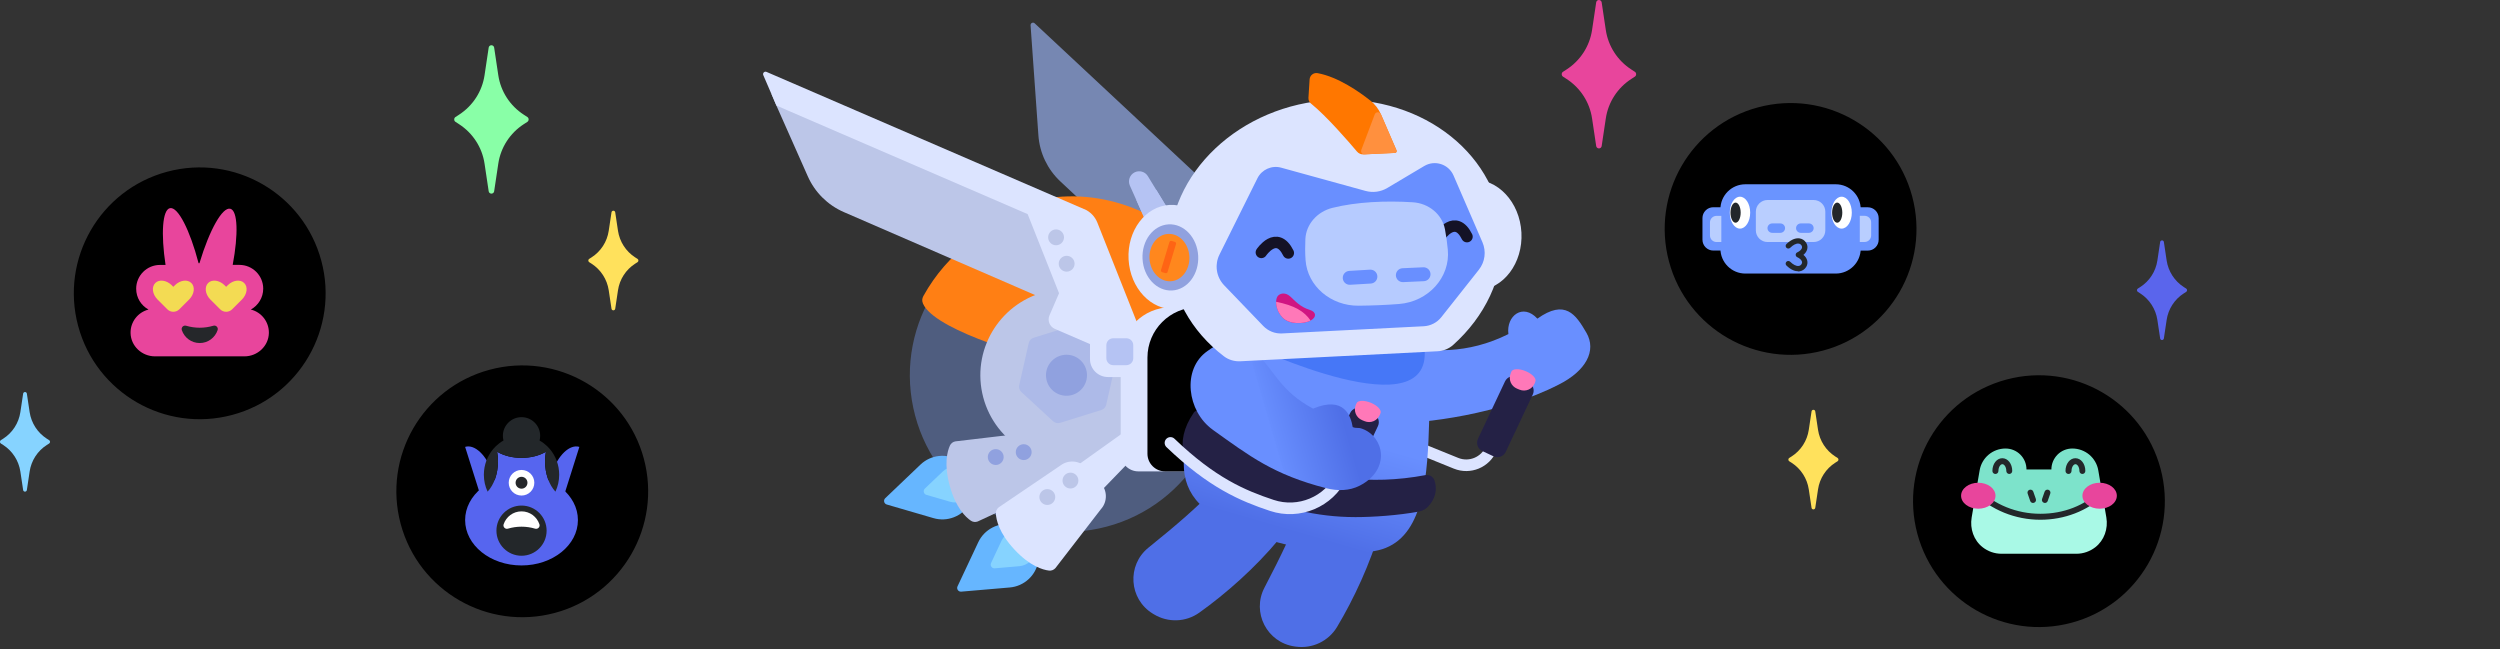 <svg width="539" height="140" viewBox="0 0 539 140" fill="none" xmlns="http://www.w3.org/2000/svg">
<rect x="0" y="0" width="539" height="140" fill="#333333" stroke="none"/>
<g clip-path="url(#clip0_2482_304694)">
<path d="M69.276 56.216C65.396 41.738 50.514 33.145 36.036 37.025C21.558 40.904 12.966 55.786 16.845 70.264C20.725 84.743 35.606 93.335 50.085 89.455C64.563 85.576 73.155 70.694 69.276 56.216Z" fill="black"/>
<path d="M54.09 66.73C55.67 65.86 56.75 64.17 56.75 62.24C56.75 59.41 54.45 57.11 51.62 57.11H50.17C51.41 50.52 51.27 45.42 49.66 45.01C47.95 44.57 45.15 49.61 43.02 56.69C42.99 56.8 42.83 56.8 42.8 56.69C40.94 49.6 38.36 44.51 36.64 44.88C35.01 45.23 34.68 50.4 35.69 57.12H34.49C31.66 57.12 29.36 59.42 29.36 62.25C29.36 64.19 30.43 65.87 32.02 66.74C29.77 67.31 28.11 69.36 28.15 71.79C28.2 74.61 30.59 76.83 33.42 76.83H52.7C55.52 76.83 57.92 74.61 57.97 71.79C58.01 69.36 56.35 67.31 54.1 66.74L54.09 66.73Z" fill="#E8459C"/>
<path d="M41.26 61.02C40.42 60.18 38.86 60.39 37.75 61.46C37.75 61.46 37.71 61.49 37.7 61.51C37.69 61.53 37.67 61.55 37.65 61.56L37.37 61.84L36.99 61.46C35.87 60.39 34.31 60.18 33.48 61.02C32.64 61.86 32.85 63.42 33.92 64.53C33.92 64.53 33.95 64.57 33.97 64.58C33.99 64.59 34.01 64.61 34.02 64.63L34.3 64.91L36.07 66.68C36.79 67.4 37.95 67.4 38.67 66.68L40.44 64.91L40.82 64.53C41.9 63.41 42.1 61.85 41.26 61.02Z" fill="#F3DB53"/>
<path d="M52.65 61.02C51.81 60.18 50.25 60.39 49.14 61.46C49.14 61.46 49.1 61.49 49.09 61.51C49.08 61.53 49.06 61.55 49.04 61.56L48.76 61.84L48.38 61.46C47.26 60.39 45.7 60.18 44.87 61.02C44.04 61.86 44.24 63.42 45.31 64.53C45.31 64.53 45.34 64.57 45.36 64.58C45.38 64.59 45.4 64.61 45.41 64.63L45.69 64.91L47.46 66.68C48.18 67.4 49.34 67.4 50.06 66.68L51.83 64.91L52.21 64.53C53.29 63.41 53.49 61.85 52.65 61.02Z" fill="#F3DB53"/>
<path d="M40.13 70.23C39.55 70.06 39.01 70.6 39.2 71.17C39.74 72.79 41.26 73.96 43.06 73.96C44.86 73.96 46.38 72.79 46.92 71.17C47.11 70.6 46.56 70.05 45.99 70.23C44.08 70.8 42.04 70.8 40.13 70.23Z" fill="#25272A"/>
<path d="M138.815 98.903C134.936 84.425 120.054 75.833 105.576 79.712C91.097 83.592 82.505 98.474 86.385 112.952C90.264 127.43 105.146 136.022 119.624 132.143C134.103 128.263 142.695 113.381 138.815 98.903Z" fill="black"/>
<path d="M106.14 101.92C107.32 105.64 106.6 109.19 104.54 109.84L100.28 96.35C102.34 95.7 104.96 98.19 106.13 101.92H106.14Z" fill="#5665EF"/>
<path d="M119.05 101.92C117.87 105.64 118.59 109.19 120.65 109.84L124.91 96.35C122.85 95.7 120.23 98.19 119.06 101.92H119.05Z" fill="#5665EF"/>
<path d="M112.44 121.91C119.156 121.91 124.6 117.531 124.6 112.13C124.6 106.729 119.156 102.35 112.44 102.35C105.724 102.35 100.28 106.729 100.28 112.13C100.28 117.531 105.724 121.91 112.44 121.91Z" fill="#5665EF"/>
<path d="M119.76 106C118.44 108.81 115.67 110.74 112.45 110.74C109.23 110.74 106.45 108.81 105.13 106C106.49 104.52 107.37 102.14 107.37 99.47C107.37 98.76 107.31 98.07 107.19 97.41C108.61 98.23 110.44 98.72 112.44 98.72C114.44 98.72 116.28 98.22 117.69 97.41C117.57 98.07 117.51 98.76 117.51 99.47C117.51 102.14 118.39 104.52 119.75 106H119.76Z" fill="#5665EF"/>
<path d="M120.56 102.35C120.56 103.66 120.27 104.9 119.75 106C118.39 104.52 117.51 102.14 117.51 99.47C117.51 98.76 117.57 98.07 117.69 97.41C116.28 98.23 114.44 98.72 112.44 98.72C110.44 98.72 108.6 98.22 107.19 97.41C107.31 98.07 107.37 98.76 107.37 99.47C107.37 102.14 106.49 104.52 105.13 106C104.61 104.9 104.32 103.66 104.32 102.35C104.32 100.24 105.08 98.31 106.32 96.83C106.5 96.62 106.69 96.41 106.9 96.21C107.4 95.73 107.95 95.31 108.55 94.98C108.47 94.66 108.42 94.31 108.42 93.96C108.42 91.74 110.22 89.94 112.44 89.94C114.66 89.94 116.46 91.74 116.46 93.96C116.46 94.31 116.41 94.66 116.33 94.98C116.93 95.32 117.48 95.73 117.98 96.21C118.18 96.4 118.38 96.61 118.56 96.83C119.81 98.31 120.56 100.24 120.56 102.35Z" fill="#23272A"/>
<path d="M112.44 106.84C113.964 106.84 115.2 105.604 115.2 104.08C115.2 102.556 113.964 101.32 112.44 101.32C110.915 101.32 109.68 102.556 109.68 104.08C109.68 105.604 110.915 106.84 112.44 106.84Z" fill="white"/>
<path d="M112.44 119.82C115.428 119.82 117.85 117.398 117.85 114.41C117.85 111.422 115.428 109 112.44 109C109.452 109 107.03 111.422 107.03 114.41C107.03 117.398 109.452 119.82 112.44 119.82Z" fill="#23272A"/>
<path d="M112.44 105.36C113.147 105.36 113.72 104.787 113.72 104.08C113.72 103.373 113.147 102.8 112.44 102.8C111.733 102.8 111.16 103.373 111.16 104.08C111.16 104.787 111.733 105.36 112.44 105.36Z" fill="#25272A"/>
<path d="M115.37 113.98C115.95 114.15 116.49 113.61 116.3 113.04C115.76 111.42 114.24 110.25 112.44 110.25C110.64 110.25 109.12 111.42 108.58 113.04C108.39 113.61 108.94 114.16 109.51 113.98C111.42 113.41 113.46 113.41 115.37 113.98Z" fill="white"/>
<path d="M465.812 101.027C461.932 86.549 447.05 77.957 432.572 81.836C418.094 85.715 409.502 100.597 413.381 115.076C417.261 129.554 432.143 138.146 446.621 134.266C461.099 130.387 469.691 115.505 465.812 101.027Z" fill="black"/>
<path d="M451.73 118C450.61 118.86 449.2 119.39 447.68 119.39H431.53C430 119.39 428.6 118.87 427.48 118C425.53 116.5 424.68 113.98 425.09 111.57L426.07 105.8C429.5 109.26 434.43 111.42 439.91 111.42C445.39 111.42 449.83 109.47 453.23 106.29L454.13 111.57C454.54 113.98 453.68 116.5 451.73 118Z" fill="#A9F9E6"/>
<path d="M453.22 106.28C449.82 109.45 445.11 111.41 439.9 111.41C434.42 111.41 429.49 109.25 426.06 105.79L426.81 101.41C427.27 98.69 429.63 96.7 432.39 96.7C433.64 96.7 434.77 97.2 435.59 98.02C436.41 98.84 436.91 99.97 436.91 101.22H442.28C442.28 99.97 442.79 98.84 443.6 98.02C444.42 97.2 445.55 96.7 446.8 96.7C448.18 96.7 449.46 97.2 450.46 98.03C451.44 98.87 452.16 100.04 452.39 101.4L453.22 106.27V106.28Z" fill="#7DE3CB"/>
<path d="M438.32 108.44C438.05 108.44 437.8 108.27 437.71 108L437.16 106.42C437.04 106.08 437.22 105.71 437.56 105.6C437.89 105.49 438.27 105.66 438.38 106L438.93 107.58C439.05 107.92 438.87 108.29 438.53 108.4C438.46 108.42 438.39 108.44 438.32 108.44Z" fill="#23272A"/>
<path d="M440.88 108.44C440.81 108.44 440.74 108.43 440.67 108.4C440.33 108.28 440.15 107.91 440.27 107.58L440.82 106C440.94 105.66 441.31 105.49 441.64 105.6C441.98 105.72 442.16 106.09 442.04 106.42L441.49 108C441.4 108.27 441.15 108.44 440.88 108.44Z" fill="#23272A"/>
<path d="M433.21 102.19C432.85 102.19 432.56 101.9 432.56 101.54C432.56 100.68 432.11 100.08 431.71 100.08C431.31 100.08 430.86 100.68 430.86 101.54C430.86 101.9 430.57 102.19 430.21 102.19C429.85 102.19 429.56 101.9 429.56 101.54C429.56 100 430.5 98.79 431.7 98.79C432.9 98.79 433.84 100 433.84 101.54C433.84 101.9 433.55 102.19 433.19 102.19H433.21Z" fill="#23272A"/>
<path d="M448.97 102.19C448.61 102.19 448.32 101.9 448.32 101.54C448.32 100.68 447.87 100.08 447.47 100.08C447.07 100.08 446.62 100.68 446.62 101.54C446.62 101.9 446.33 102.19 445.97 102.19C445.61 102.19 445.32 101.9 445.32 101.54C445.32 100 446.26 98.79 447.46 98.79C448.66 98.79 449.6 100 449.6 101.54C449.6 101.9 449.31 102.19 448.95 102.19H448.97Z" fill="#23272A"/>
<path d="M439.9 112.06C434.48 112.06 429.27 109.94 425.6 106.25C425.35 106 425.35 105.59 425.6 105.34C425.85 105.09 426.26 105.09 426.51 105.34C429.93 108.79 434.81 110.77 439.89 110.77C444.97 110.77 449.35 109.01 452.77 105.82C453.03 105.58 453.44 105.59 453.68 105.85C453.92 106.11 453.91 106.52 453.65 106.76C449.99 110.18 445.1 112.06 439.89 112.06H439.9Z" fill="#23272A"/>
<path d="M452.68 109.68C454.729 109.68 456.39 108.426 456.39 106.88C456.39 105.334 454.729 104.08 452.68 104.08C450.631 104.08 448.97 105.334 448.97 106.88C448.97 108.426 450.631 109.68 452.68 109.68Z" fill="#E8459C"/>
<path d="M426.52 109.68C428.569 109.68 430.23 108.426 430.23 106.88C430.23 105.334 428.569 104.08 426.52 104.08C424.471 104.08 422.81 105.334 422.81 106.88C422.81 108.426 424.471 109.68 426.52 109.68Z" fill="#E8459C"/>
<path d="M412.266 42.337C408.387 27.858 393.505 19.266 379.027 23.146C364.548 27.025 355.956 41.907 359.836 56.385C363.715 70.863 378.597 79.456 393.075 75.576C407.554 71.697 416.146 56.815 412.266 42.337Z" fill="black"/>
<path d="M395.79 39.73H376.3C373.329 39.73 370.92 42.139 370.92 45.11V53.6C370.92 56.571 373.329 58.98 376.3 58.98H395.79C398.762 58.98 401.17 56.571 401.17 53.6V45.11C401.17 42.139 398.762 39.73 395.79 39.73Z" fill="#6A94FF"/>
<path d="M391.02 43.12H381.08C379.688 43.12 378.56 44.248 378.56 45.64V49.66C378.56 51.052 379.688 52.18 381.08 52.18H391.02C392.412 52.18 393.54 51.052 393.54 49.66V45.64C393.54 44.248 392.412 43.12 391.02 43.12Z" fill="#B9CEFF"/>
<path d="M397.05 49.29C398.265 49.29 399.25 47.75 399.25 45.85C399.25 43.95 398.265 42.41 397.05 42.41C395.835 42.41 394.85 43.95 394.85 45.85C394.85 47.75 395.835 49.29 397.05 49.29Z" fill="white"/>
<path d="M396.1 48.02C396.708 48.02 397.201 47.048 397.201 45.85C397.201 44.651 396.708 43.68 396.1 43.68C395.493 43.68 395 44.651 395 45.85C395 47.048 395.493 48.02 396.1 48.02Z" fill="#23272A"/>
<path d="M375.14 49.29C376.355 49.29 377.34 47.75 377.34 45.85C377.34 43.95 376.355 42.41 375.14 42.41C373.925 42.41 372.94 43.95 372.94 45.85C372.94 47.75 373.925 49.29 375.14 49.29Z" fill="white"/>
<path d="M374.19 48.02C374.798 48.02 375.29 47.048 375.29 45.85C375.29 44.651 374.798 43.68 374.19 43.68C373.583 43.68 373.09 44.651 373.09 45.85C373.09 47.048 373.583 48.02 374.19 48.02Z" fill="#23272A"/>
<path d="M390 48.17H388.25C387.687 48.17 387.23 48.624 387.23 49.185C387.23 49.745 387.687 50.2 388.25 50.2H390C390.564 50.2 391.02 49.745 391.02 49.185C391.02 48.624 390.564 48.17 390 48.17Z" fill="#6A94FF"/>
<path d="M383.84 48.17H382.09C381.527 48.17 381.07 48.624 381.07 49.185C381.07 49.745 381.527 50.2 382.09 50.2H383.84C384.404 50.2 384.86 49.745 384.86 49.185C384.86 48.624 384.404 48.17 383.84 48.17Z" fill="#6A94FF"/>
<path d="M371.12 54.02H369.39C368.1 54.02 367.05 52.97 367.05 51.68V47.02C367.05 45.73 368.1 44.68 369.39 44.68H371.12V54.01V54.02Z" fill="#6A94FF"/>
<path d="M400.97 44.69H402.7C403.99 44.69 405.04 45.74 405.04 47.03V51.69C405.04 52.98 403.99 54.03 402.7 54.03H400.97V44.7V44.69Z" fill="#6A94FF"/>
<path d="M371.12 52.18H370.08C369.3 52.18 368.67 51.55 368.67 50.77V47.95C368.67 47.17 369.3 46.54 370.08 46.54H371.12V52.18Z" fill="#B9CEFF"/>
<path d="M400.97 46.53H402.01C402.79 46.53 403.42 47.16 403.42 47.94V50.76C403.42 51.54 402.79 52.17 402.01 52.17H400.97V46.53Z" fill="#B9CEFF"/>
<path d="M387.66 58.49C387.05 58.49 386.18 58.24 385.16 57.25C384.93 57.03 384.93 56.67 385.15 56.44C385.37 56.21 385.73 56.21 385.96 56.43C386.63 57.08 387.27 57.4 387.79 57.34C388.06 57.31 388.28 57.16 388.43 56.91C388.53 56.74 388.56 56.58 388.5 56.39C388.39 56.04 388 55.68 387.49 55.45C387.28 55.36 387.15 55.15 387.15 54.93C387.15 54.71 387.28 54.5 387.49 54.41C388 54.18 388.39 53.82 388.5 53.47C388.56 53.29 388.53 53.12 388.43 52.95C388.28 52.7 388.06 52.55 387.79 52.52C387.28 52.45 386.62 52.78 385.96 53.43C385.73 53.65 385.37 53.64 385.15 53.42C384.93 53.19 384.93 52.83 385.16 52.61C386.34 51.46 387.32 51.32 387.94 51.39C388.56 51.47 389.08 51.81 389.42 52.36C389.7 52.81 389.76 53.32 389.61 53.82C389.48 54.24 389.21 54.62 388.82 54.95C389.21 55.27 389.48 55.66 389.61 56.08C389.76 56.58 389.7 57.08 389.42 57.54C389.08 58.09 388.56 58.43 387.94 58.51C387.85 58.52 387.76 58.53 387.67 58.53L387.66 58.49Z" fill="#23272A"/>
<path d="M136.94 55.49C134.94 54.2 133.6 52.12 133.24 49.77L132.64 45.77C132.61 45.57 132.44 45.43 132.24 45.43C132.04 45.43 131.87 45.58 131.84 45.77L131.24 49.77C130.89 52.12 129.54 54.21 127.54 55.49L127.02 55.82C126.91 55.89 126.84 56.02 126.84 56.16V56.18C126.84 56.32 126.91 56.44 127.02 56.52L127.54 56.85C129.54 58.14 130.88 60.22 131.24 62.57L131.84 66.57C131.87 66.77 132.04 66.91 132.24 66.91C132.44 66.91 132.61 66.76 132.64 66.57L133.24 62.57C133.59 60.22 134.94 58.13 136.94 56.85L137.46 56.52C137.57 56.45 137.64 56.32 137.64 56.18V56.16C137.64 56.02 137.57 55.9 137.46 55.82L136.94 55.49Z" fill="#FFE15C"/>
<path d="M10.09 94.58C8.09 93.29 6.75 91.21 6.39 88.86L5.79 84.86C5.76 84.66 5.59 84.52 5.39 84.52C5.19 84.52 5.02 84.67 4.99 84.86L4.39 88.86C4.04 91.21 2.69 93.3 0.69 94.58L0.17 94.91C0.06 94.98 -0.01 95.11 -0.01 95.25V95.27C-0.01 95.41 0.06 95.53 0.17 95.61L0.69 95.94C2.69 97.23 4.03 99.31 4.39 101.66L4.99 105.66C5.02 105.86 5.19 106 5.39 106C5.59 106 5.76 105.85 5.79 105.66L6.39 101.66C6.74 99.31 8.09 97.22 10.09 95.94L10.61 95.61C10.72 95.54 10.79 95.41 10.79 95.27V95.25C10.79 95.11 10.72 94.99 10.61 94.91L10.09 94.58Z" fill="#86D3FF"/>
<path d="M470.83 61.89C468.83 60.6 467.49 58.52 467.13 56.17L466.53 52.17C466.5 51.97 466.33 51.83 466.13 51.83C465.93 51.83 465.76 51.98 465.73 52.17L465.13 56.17C464.78 58.52 463.43 60.61 461.43 61.89L460.91 62.22C460.8 62.29 460.73 62.42 460.73 62.56V62.58C460.73 62.72 460.8 62.84 460.91 62.92L461.43 63.25C463.43 64.54 464.77 66.62 465.13 68.97L465.73 72.97C465.76 73.17 465.93 73.31 466.13 73.31C466.33 73.31 466.5 73.16 466.53 72.97L467.13 68.97C467.48 66.62 468.83 64.53 470.83 63.25L471.35 62.92C471.46 62.85 471.53 62.72 471.53 62.58V62.56C471.53 62.42 471.46 62.3 471.35 62.22L470.83 61.89Z" fill="#5A65EC"/>
<path d="M351.71 14.98C348.74 13.06 346.73 9.96 346.21 6.46L345.32 0.51C345.28 0.22 345.02 0 344.73 0C344.43 0 344.18 0.22 344.14 0.51L343.25 6.46C342.73 9.96 340.72 13.06 337.75 14.98L336.98 15.48C336.81 15.59 336.71 15.78 336.71 15.98V16.02C336.71 16.22 336.81 16.41 336.98 16.52L337.75 17.02C340.72 18.94 342.73 22.04 343.25 25.54L344.14 31.49C344.18 31.78 344.44 32 344.73 32C345.03 32 345.28 31.78 345.32 31.49L346.21 25.54C346.73 22.04 348.74 18.94 351.71 17.02L352.48 16.52C352.65 16.41 352.75 16.22 352.75 16.02V15.98C352.75 15.78 352.65 15.59 352.48 15.48L351.71 14.98Z" fill="#E8459C"/>
<path d="M112.93 24.73C109.96 22.81 107.95 19.71 107.43 16.21L106.54 10.26C106.5 9.97 106.24 9.75 105.95 9.75C105.65 9.75 105.4 9.97 105.36 10.26L104.47 16.21C103.95 19.71 101.94 22.81 98.97 24.73L98.2 25.23C98.03 25.34 97.93 25.53 97.93 25.73V25.77C97.93 25.97 98.03 26.16 98.2 26.27L98.97 26.77C101.94 28.69 103.95 31.79 104.47 35.29L105.36 41.24C105.4 41.53 105.66 41.75 105.95 41.75C106.25 41.75 106.5 41.53 106.54 41.24L107.43 35.29C107.95 31.79 109.96 28.69 112.93 26.77L113.7 26.27C113.87 26.16 113.97 25.97 113.97 25.77V25.73C113.97 25.53 113.87 25.34 113.7 25.23L112.93 24.73Z" fill="#89FFA7"/>
<path d="M395.67 98.41C393.67 97.12 392.33 95.04 391.97 92.69L391.37 88.69C391.34 88.49 391.17 88.35 390.97 88.35C390.77 88.35 390.6 88.5 390.57 88.69L389.97 92.69C389.62 95.04 388.27 97.13 386.27 98.41L385.75 98.74C385.64 98.81 385.57 98.94 385.57 99.08V99.1C385.57 99.24 385.64 99.36 385.75 99.44L386.27 99.77C388.27 101.06 389.61 103.14 389.97 105.49L390.57 109.49C390.6 109.69 390.77 109.83 390.97 109.83C391.17 109.83 391.34 109.68 391.37 109.49L391.97 105.49C392.32 103.14 393.67 101.05 395.67 99.77L396.19 99.44C396.3 99.37 396.37 99.24 396.37 99.1V99.08C396.37 98.94 396.3 98.82 396.19 98.74L395.67 98.41Z" fill="#FFE15C"/>
<path fill-rule="evenodd" clip-rule="evenodd" d="M279.31 59.66C279.26 58.26 278.66 56.93 277.63 55.97L223.08 5.03C222.73 4.7 222.16 4.97 222.19 5.45L223.88 29.2C224.15 32.98 225.84 36.52 228.61 39.11L264.76 72.97L263.5 74.32L262.85 75.01C262.01 75.91 262.06 77.32 262.96 78.16L275.08 89.48L280.14 84.06L279.31 59.67V59.66Z" fill="#7687B2"/>
<path d="M342.01 71.71C339.73 67.78 337.45 64.44 331.46 68.7C328.34 65.3 324.71 68.09 325.21 72.03C316.46 76.4 308.1 76.07 301.28 74.2C301.28 74.2 299.29 90.37 299.59 91.21C306.83 91.46 323.77 89.23 336.04 82.93C341.93 79.98 344.28 75.62 342.02 71.72L342.01 71.71Z" fill="#698FFF"/>
<path d="M298.18 93.5L313.92 99.88C316.87 101.08 320.24 99.69 321.49 96.75L327.86 81.75" stroke="#DCE4FF" stroke-width="2.5" stroke-miterlimit="10" stroke-linecap="round"/>
<path fill-rule="evenodd" clip-rule="evenodd" d="M262.96 73.91C266.83 92.15 255.17 110.07 236.93 113.94C218.69 117.81 200.77 106.15 196.9 87.91C193.03 69.67 204.69 51.75 222.93 47.88C241.17 44.01 259.09 55.67 262.96 73.91Z" fill="#4F5D7F"/>
<path fill-rule="evenodd" clip-rule="evenodd" d="M251.39 76.36C253.9 88.21 246.33 99.86 234.48 102.37C222.63 104.88 210.98 97.31 208.47 85.46C205.96 73.61 213.53 61.96 225.38 59.45C237.23 56.94 248.88 64.51 251.39 76.36Z" fill="#4F5D7F"/>
<path fill-rule="evenodd" clip-rule="evenodd" d="M258.04 60.17C256.9 65.21 240.76 74.29 230.48 79.02C222.49 77.18 202.85 71.64 199.28 66C198.77 65.19 198.8 64.67 198.88 64.35C198.92 64.16 199 63.97 199.11 63.77C204.23 54.58 212.57 48.35 222.59 46.22C235.21 43.55 248.35 48.28 257.73 58.88C258.07 59.27 258.16 59.64 258.04 60.16V60.17Z" fill="#FF7F14"/>
<path fill-rule="evenodd" clip-rule="evenodd" d="M232.13 79.33C232.13 79.33 205.03 52.94 209.18 49.77C213.33 46.6 218.22 44.28 223.7 43.11C237.92 40.1 251.43 46.11 260.46 56.3C266.86 63.53 232.13 79.33 232.13 79.33Z" fill="#FF7F14"/>
<path d="M248.09 77.06C245.96 67.03 236.11 60.62 226.08 62.75C216.05 64.88 209.64 74.73 211.77 84.76C213.9 94.79 223.75 101.2 233.78 99.07C243.81 96.94 250.22 87.09 248.09 77.06Z" fill="#BCC6E8"/>
<path d="M222.87 72.81L231.72 70.05C232.26 69.88 232.85 70.01 233.27 70.4L240.08 76.68C240.5 77.06 240.68 77.64 240.55 78.19L238.51 87.23C238.39 87.78 237.98 88.23 237.43 88.4L228.58 91.16C228.04 91.33 227.45 91.2 227.03 90.81L220.22 84.53C219.8 84.15 219.62 83.57 219.75 83.02L221.79 73.98C221.91 73.43 222.32 72.98 222.87 72.81Z" fill="#ADBAE8"/>
<path d="M234.26 79.99C234.77 82.38 233.24 84.73 230.85 85.23C228.46 85.74 226.11 84.21 225.61 81.82C225.1 79.43 226.63 77.08 229.02 76.58C231.41 76.07 233.76 77.6 234.26 79.99Z" fill="#90A1DF"/>
<path d="M209.03 108.69C207.42 111.34 204.23 112.58 201.26 111.71L191.18 108.77C190.59 108.6 190.41 107.85 190.85 107.42L198.45 100.17C200.69 98.03 204.09 97.66 206.74 99.27C209.97 101.24 211 105.45 209.03 108.68V108.69Z" fill="#66B6FF"/>
<path d="M209.24 106.47C208.33 107.97 206.53 108.67 204.85 108.18L199.73 106.69C199.14 106.52 198.96 105.77 199.4 105.34L203.26 101.66C204.53 100.45 206.45 100.24 207.95 101.15C209.78 102.26 210.36 104.64 209.25 106.47H209.24Z" fill="#86D3FF"/>
<path d="M243.84 96.59L242.85 92.42L225.96 94.84C225.05 93.65 223.53 93 221.96 93.27L205.98 95.16C205.47 95.25 205.03 95.58 204.81 96.05C204.24 97.29 203.47 100.08 204.78 104.8C206.1 109.52 208.2 111.51 209.33 112.27C209.76 112.56 210.31 112.62 210.8 112.43L225.42 105.63C226.99 105.01 227.98 103.52 228.04 101.91L243.86 96.6L243.84 96.59Z" fill="#BCC6E8"/>
<path d="M223.86 121.04C223.32 124.09 220.79 126.4 217.7 126.66L207.23 127.56C206.62 127.61 206.18 126.98 206.44 126.42L210.91 116.91C212.23 114.11 215.26 112.54 218.32 113.08C222.04 113.75 224.53 117.3 223.86 121.03V121.04Z" fill="#66B6FF"/>
<path d="M223.26 118.89C222.95 120.61 221.52 121.92 219.78 122.07L214.46 122.53C213.85 122.58 213.41 121.95 213.67 121.39L215.94 116.56C216.69 114.97 218.4 114.09 220.13 114.4C222.24 114.78 223.64 116.79 223.26 118.89Z" fill="#86D3FF"/>
<path d="M249.61 93.22L235.29 108.02L229.99 101.98L246.81 89.97L249.61 93.21V93.22Z" fill="#DCE4FF"/>
<path d="M237.4 109.72L227.55 122.48C227.21 122.87 226.69 123.08 226.18 123.02C224.82 122.86 222.04 122.06 218.71 118.48C215.37 114.89 214.77 112.06 214.71 110.7C214.69 110.18 214.93 109.68 215.34 109.37L228.66 100.34C230.36 99.06 232.76 99.27 234.21 100.83L237.31 104.16C238.76 105.72 238.8 108.13 237.4 109.73V109.72Z" fill="#DCE4FF"/>
<path d="M224.5 45.44L166.33 20.23L167.39 22.76L174.15 37.99C175.68 41.46 178.46 44.22 181.94 45.73L229.59 66.4L231.27 62.51L224.5 45.45V45.44Z" fill="#BCC6E8"/>
<path d="M233.77 45.1L165.26 15.5C164.82 15.31 164.38 15.75 164.56 16.19L167.39 22.75L170.01 23.89L221.56 46.16L228.33 63.22L226.65 67.11L226.27 67.98C225.78 69.11 226.3 70.42 227.43 70.91L242.65 77.49L245.59 70.68L236.59 47.99C236.07 46.68 235.06 45.64 233.77 45.08V45.1Z" fill="#DCE4FF"/>
<path d="M252.48 66.24H277.01V101.63H245.43C243.33 101.63 241.62 99.92 241.62 97.82V77.1C241.62 71.11 246.49 66.24 252.48 66.24Z" fill="#DCE4FF"/>
<path d="M258.25 66.24H282.78V101.63H251.2C249.1 101.63 247.39 99.92 247.39 97.82V77.1C247.39 71.11 252.26 66.24 258.25 66.24Z" fill="black"/>
<path d="M262.7 104.6C258.29 109.22 253.62 113.23 247.62 118.06C242.91 121.85 243.38 129.15 248.54 132.3L248.72 132.41C251.81 134.3 255.67 134.16 258.58 132.08C264.37 127.95 270.65 122.38 275.67 116.35C275.78 116.22 275.76 116.03 275.64 115.92L263.15 104.58C263.02 104.47 262.83 104.47 262.72 104.6H262.7Z" fill="#4F6FE7"/>
<path d="M281.06 108.32C278.86 114.32 276.19 119.86 272.62 126.69C269.82 132.04 273.17 138.55 279.15 139.38L279.36 139.41C282.95 139.91 286.43 138.23 288.27 135.17C291.92 129.07 295.46 121.45 297.64 113.92C297.69 113.76 297.59 113.59 297.44 113.53L281.46 108.13C281.3 108.08 281.13 108.16 281.07 108.32H281.06Z" fill="#4F6FE7"/>
<path d="M269.04 69.57C260.07 84.01 247.94 101.7 260.84 110.45C270.69 117.13 285.11 119.92 295.33 118.94C305.55 117.96 307.43 107.03 307.98 94.91C308.54 82.79 308.04 69.88 308.04 69.88L269.05 69.58L269.04 69.57Z" fill="url(#paint0_linear_2482_304694)"/>
<path d="M269.44 74.43C269.44 74.43 309.87 93.58 307.04 74.43H269.44Z" fill="#4677F7"/>
<path d="M242.15 70.26H238.88C236.737 70.26 235 71.997 235 74.14V77.41C235 79.553 236.737 81.29 238.88 81.29H242.15C244.293 81.29 246.03 79.553 246.03 77.41V74.14C246.03 71.997 244.293 70.26 242.15 70.26Z" fill="#DCE4FF"/>
<path d="M242.84 72.93H240.02C239.197 72.93 238.53 73.597 238.53 74.42V77.24C238.53 78.063 239.197 78.73 240.02 78.73H242.84C243.663 78.73 244.33 78.063 244.33 77.24V74.42C244.33 73.597 243.663 72.93 242.84 72.93Z" fill="#B5C3F3"/>
<path d="M329.52 82.424L327.114 81.29C326.125 80.823 324.945 81.247 324.479 82.236L318.646 94.61C318.179 95.599 318.603 96.779 319.592 97.246L321.998 98.38C322.988 98.846 324.167 98.422 324.634 97.433L330.467 85.059C330.933 84.07 330.509 82.89 329.52 82.424Z" fill="#242145"/>
<path d="M257.37 88.98C255.11 92.28 254.62 95.23 255.19 97.77C262.29 103.15 275.02 111.49 292.25 111.49C296.1 111.49 301.39 111.12 305.92 110.3C306.81 110.14 307.6 109.65 308.15 108.93L308.51 108.46C309.57 107.05 309.85 105.2 309.26 103.54C308.98 102.76 308.18 102.28 307.36 102.43C282.73 107.06 265.95 94.77 258.86 88.78C258.4 88.4 257.71 88.48 257.37 88.97V88.98Z" fill="#242145"/>
<path d="M325.811 80.25L330.992 82.374L330.882 82.642C330.355 83.928 328.894 84.54 327.608 84.013L327.071 83.793C325.785 83.265 325.173 81.804 325.701 80.518L325.811 80.25Z" fill="#FF78B8"/>
<path d="M331.029 82.249C331.295 81.6 330.351 80.599 328.92 80.012C327.49 79.426 326.114 79.476 325.848 80.125C325.582 80.774 326.526 81.776 327.957 82.362C329.388 82.949 330.763 82.898 331.029 82.249Z" fill="#FF78B8"/>
<path d="M252.35 95.49C261.29 104.07 267.93 106.89 274.22 108.97C280.08 110.91 286.47 108.22 289.2 102.68L295.05 90.77" stroke="#DCE4FF" stroke-width="2.5" stroke-miterlimit="10" stroke-linecap="round"/>
<path d="M296.137 89.231L293.731 88.097C292.742 87.63 291.562 88.054 291.096 89.043L285.263 101.417C284.797 102.407 285.22 103.586 286.21 104.053L288.616 105.187C289.605 105.653 290.785 105.229 291.251 104.24L297.084 91.866C297.55 90.877 297.127 89.697 296.137 89.231Z" fill="#242145"/>
<path d="M261.46 92.65C269.43 98.34 274.55 102.33 285.94 105.26C288.36 105.88 290.93 105.85 293.15 104.71C299.89 101.25 298.45 94.14 293.66 92.43C292.71 92.09 292.54 92.43 291.64 92.08C291.26 89.75 289.83 85.27 283.1 88.1C276.07 84.36 274.73 79.89 270.81 76.02C268.18 73.43 264.08 73.07 261.05 75.18L260.32 75.69C254.75 79.57 255.94 88.7 261.47 92.65H261.46Z" fill="url(#paint1_linear_2482_304694)"/>
<path d="M292.417 87.047L297.598 89.171L297.488 89.439C296.961 90.726 295.5 91.337 294.214 90.81L293.677 90.59C292.391 90.063 291.779 88.602 292.307 87.316L292.417 87.047Z" fill="#FF78B8"/>
<path d="M297.646 89.067C297.912 88.418 296.968 87.417 295.537 86.83C294.106 86.244 292.731 86.294 292.465 86.943C292.199 87.592 293.143 88.594 294.574 89.18C296.005 89.767 297.38 89.716 297.646 89.067Z" fill="#FF78B8"/>
<path d="M328.019 50.13C328.379 56.72 324.169 62.3 318.629 62.6C313.079 62.9 308.299 57.81 307.939 51.22C307.579 44.63 311.789 39.05 317.329 38.75C322.879 38.45 327.659 43.54 328.019 50.13Z" fill="#DCE4FF"/>
<path d="M299.989 27.6C293.339 27.35 286.519 27.54 280.019 28.24C264.439 29.91 253.069 43.19 254.739 57.91C254.759 58.05 254.769 58.18 254.789 58.32C255.919 67.69 264.289 74.78 274.279 74.98C282.869 75.16 292.429 75.02 301.379 74.25C311.989 73.34 320.759 64.68 320.589 54.62C320.529 51.24 319.659 47.97 319.309 44.66C318.319 35.2 310.049 27.98 299.999 27.6H299.989Z" fill="#698FFF"/>
<path d="M287.179 21.54C267.339 22.55 251.629 37.39 252.089 54.69C252.329 63.63 256.849 71.48 263.899 76.83C264.899 77.59 266.159 77.95 267.419 77.89L309.959 75.73C311.199 75.67 312.379 75.19 313.309 74.36C320.079 68.3 324.189 60 323.949 51.03C323.489 33.73 307.029 20.53 287.189 21.54H287.179ZM306.929 70.34L276.399 71.89C274.889 71.97 273.419 71.38 272.369 70.29L263.929 61.51C262.229 59.74 261.819 57.09 262.919 54.89L271.099 38.44C272.039 36.55 274.189 35.59 276.219 36.15L294.399 41.16C295.989 41.6 297.689 41.37 299.099 40.53L307.069 35.79C309.359 34.43 312.319 35.39 313.379 37.83L319.619 52.24C320.469 54.21 320.169 56.48 318.839 58.16L310.759 68.37C309.829 69.55 308.429 70.27 306.929 70.34Z" fill="#DCE4FF"/>
<path d="M282.41 66.82C280.29 66.17 279.24 64.89 278.17 63.91C277.1 62.93 275.87 63.22 275.41 63.93C274.95 64.64 274.91 66.66 276.43 68.38C277.95 70.1 281.25 69.84 282.59 69.1C283.93 68.36 283.78 67.24 282.41 66.82Z" fill="#D01582"/>
<path d="M275.13 65.07C275.11 66 275.43 67.25 276.43 68.37C277.95 70.07 281.19 69.83 282.56 69.11C281.21 67.12 279.07 65.84 275.13 65.07Z" fill="#FF78B8"/>
<path d="M252.57 46.32L247.59 48.94L243.6 40.02C243.13 38.96 243.56 37.72 244.58 37.18C245.61 36.64 246.88 36.99 247.48 37.98L252.57 46.33V46.32Z" fill="#B5C3F3"/>
<path d="M245.02 43.18L247.59 48.93L252.57 46.31L249.29 40.93C247.87 41.68 246.44 42.43 245.02 43.18Z" fill="#B5C3F3"/>
<path d="M262.25 54.9C262.59 61.11 258.63 66.37 253.4 66.65C248.17 66.93 243.66 62.13 243.32 55.93C242.98 49.72 246.94 44.46 252.17 44.18C257.4 43.9 261.91 48.7 262.25 54.9Z" fill="#DCE4FF"/>
<path d="M258.33 55.17C258.54 59.11 256.03 62.44 252.72 62.63C249.4 62.81 246.54 59.77 246.33 55.83C246.12 51.89 248.63 48.56 251.94 48.37C255.26 48.19 258.12 51.23 258.33 55.17Z" fill="#90A1DF"/>
<path fill-rule="evenodd" clip-rule="evenodd" d="M256.43 55.3C256.58 58.12 254.78 60.51 252.41 60.64C250.04 60.77 247.99 58.59 247.83 55.77C247.68 52.95 249.48 50.56 251.85 50.43C254.22 50.3 256.27 52.48 256.43 55.3Z" fill="#FF871D"/>
<path fill-rule="evenodd" clip-rule="evenodd" d="M251.27 58.89L250.56 58.68C250.36 58.62 250.25 58.41 250.31 58.22L252.13 52.19C252.19 51.99 252.4 51.88 252.59 51.94L253.3 52.15C253.5 52.21 253.61 52.42 253.55 52.61L251.73 58.64C251.67 58.84 251.46 58.95 251.27 58.89Z" fill="#FF6414"/>
<path fill-rule="evenodd" clip-rule="evenodd" d="M295.44 21.68C293.11 19.83 288.54 16.6 284.08 15.77C283.21 15.61 282.4 16.25 282.35 17.13L282.1 21.09C282.07 21.57 282.27 22.03 282.65 22.33C285.99 25.01 290.92 30.72 292.56 32.67C292.91 33.09 293.44 33.32 293.99 33.29L300.75 32.97C301.03 32.96 301.2 32.67 301.09 32.42L297.76 24.71C297.25 23.52 296.46 22.48 295.44 21.67V21.68Z" fill="#FF7700"/>
<path fill-rule="evenodd" clip-rule="evenodd" d="M293.49 32.34L296.39 24.67C296.62 24.06 297.47 24.04 297.73 24.64L301.09 32.42C301.2 32.67 301.02 32.96 300.75 32.97L294.18 33.28C293.68 33.3 293.32 32.81 293.5 32.34H293.49Z" fill="#FF903E"/>
<path d="M310.47 50.9C310.47 50.9 313.76 45.97 316.28 51.02" stroke="#141226" stroke-width="2.47" stroke-miterlimit="10" stroke-linecap="round"/>
<path d="M271.95 54.42C271.95 54.42 275.24 49.49 277.76 54.54" stroke="#141226" stroke-width="2.47" stroke-miterlimit="10" stroke-linecap="round"/>
<path d="M304.609 43.61C298.739 43.24 292.499 43.52 287.289 44.81C283.989 45.63 281.589 48.34 281.439 51.55C281.369 53.04 281.369 54.55 281.479 56.08C281.879 61.7 286.949 65.97 292.929 65.91C295.759 65.88 298.739 65.77 301.639 65.54C307.949 65.04 312.709 59.79 312.149 53.85C312.009 52.35 311.809 50.87 311.539 49.45C310.939 46.23 308.069 43.83 304.599 43.61H304.609Z" fill="#B6CBFF"/>
<path d="M295.372 58.139L290.91 58.403C290.083 58.451 289.452 59.161 289.501 59.988C289.55 60.815 290.26 61.446 291.087 61.397L295.549 61.134C296.376 61.085 297.007 60.375 296.958 59.548C296.909 58.721 296.199 58.09 295.372 58.139Z" fill="#698FFF"/>
<path d="M302.521 60.827L306.986 60.623C307.814 60.586 308.454 59.884 308.417 59.056C308.379 58.229 307.677 57.589 306.85 57.626L302.384 57.83C301.557 57.868 300.917 58.569 300.954 59.397C300.992 60.224 301.693 60.864 302.521 60.827Z" fill="#698FFF"/>
<path d="M227.69 52.88C228.634 52.88 229.4 52.115 229.4 51.17C229.4 50.226 228.634 49.46 227.69 49.46C226.746 49.46 225.98 50.226 225.98 51.17C225.98 52.115 226.746 52.88 227.69 52.88Z" fill="#BCC6E8"/>
<path d="M229.97 58.57C230.914 58.57 231.68 57.805 231.68 56.86C231.68 55.916 230.914 55.15 229.97 55.15C229.025 55.15 228.26 55.916 228.26 56.86C228.26 57.805 229.025 58.57 229.97 58.57Z" fill="#BCC6E8"/>
<path d="M214.68 100.25C215.624 100.25 216.39 99.484 216.39 98.54C216.39 97.596 215.624 96.83 214.68 96.83C213.735 96.83 212.97 97.596 212.97 98.54C212.97 99.484 213.735 100.25 214.68 100.25Z" fill="#90A1DF"/>
<path d="M220.71 99.19C221.654 99.19 222.42 98.424 222.42 97.48C222.42 96.536 221.654 95.77 220.71 95.77C219.766 95.77 219 96.536 219 97.48C219 98.424 219.766 99.19 220.71 99.19Z" fill="#90A1DF"/>
<path d="M225.8 108.87C226.744 108.87 227.51 108.105 227.51 107.16C227.51 106.216 226.744 105.45 225.8 105.45C224.855 105.45 224.09 106.216 224.09 107.16C224.09 108.105 224.855 108.87 225.8 108.87Z" fill="#BCC6E8"/>
<path d="M230.79 105.32C231.734 105.32 232.5 104.555 232.5 103.61C232.5 102.666 231.734 101.9 230.79 101.9C229.846 101.9 229.08 102.666 229.08 103.61C229.08 104.555 229.846 105.32 230.79 105.32Z" fill="#BCC6E8"/>
</g>
<defs>
<linearGradient id="paint0_linear_2482_304694" x1="290.577" y1="68.488" x2="277.319" y2="114.342" gradientUnits="userSpaceOnUse">
<stop offset="0.52" stop-color="#698FFF"/>
<stop offset="0.83" stop-color="#597BF0"/>
<stop offset="1" stop-color="#4F6FE7"/>
</linearGradient>
<linearGradient id="paint1_linear_2482_304694" x1="262.39" y1="94.09" x2="294.99" y2="84.6" gradientUnits="userSpaceOnUse">
<stop offset="0.34" stop-color="#698FFF"/>
<stop offset="0.35" stop-color="#678DFD"/>
<stop offset="0.8" stop-color="#4F6FE7"/>
</linearGradient>
<clipPath id="clip0_2482_304694">
<rect width="538.32" height="139.5" fill="white"/>
</clipPath>
</defs>
</svg>
